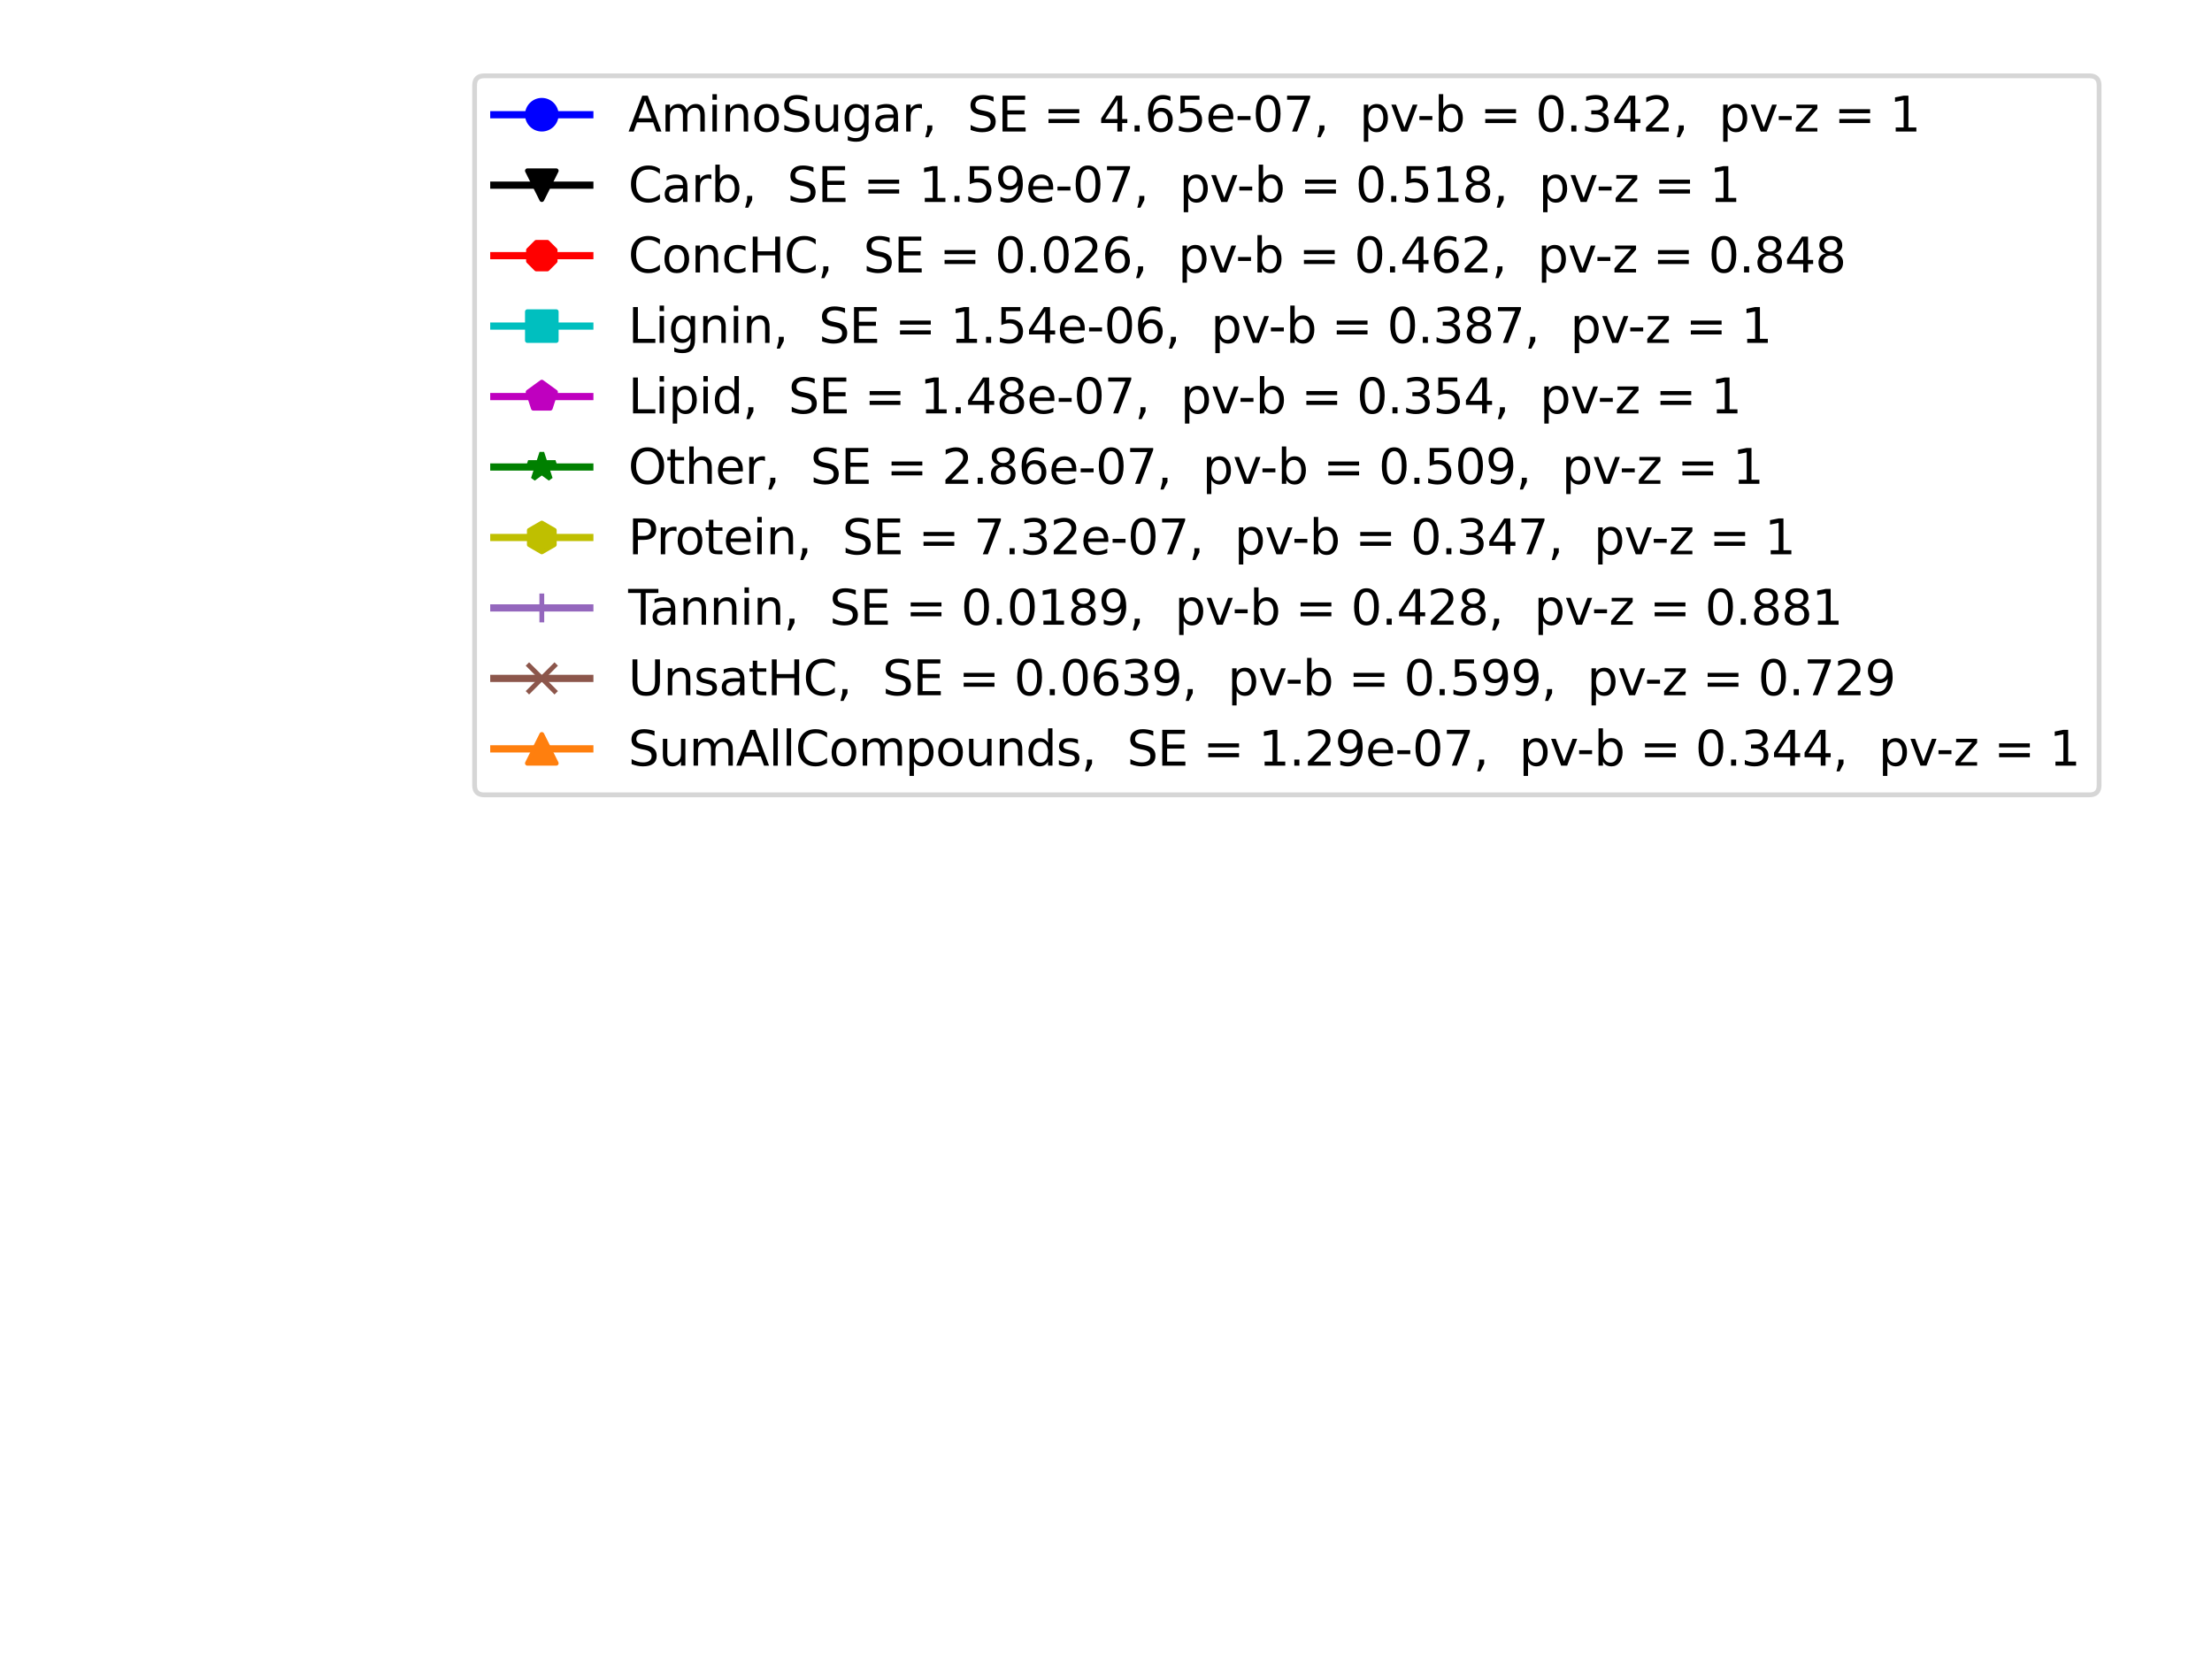 <?xml version="1.0" encoding="utf-8" standalone="no"?>
<!DOCTYPE svg PUBLIC "-//W3C//DTD SVG 1.1//EN"
  "http://www.w3.org/Graphics/SVG/1.1/DTD/svg11.dtd">
<svg xmlns:xlink="http://www.w3.org/1999/xlink" width="460.8pt" height="345.6pt" viewBox="0 0 460.8 345.6" xmlns="http://www.w3.org/2000/svg" version="1.1">
 <defs>
  <style type="text/css">*{stroke-linejoin: round; stroke-linecap: butt}</style>
 </defs>
 <g id="figure_1">
  <g id="patch_1">
   <path d="M 0 345.6 
L 460.8 345.6 
L 460.8 0 
L 0 0 
z
" style="fill: #ffffff"/>
  </g>
  <g id="axes_1">
   <g id="line2d_1"/>
   <g id="line2d_2"/>
   <g id="line2d_3"/>
   <g id="line2d_4"/>
   <g id="line2d_5"/>
   <g id="line2d_6"/>
   <g id="line2d_7"/>
   <g id="line2d_8"/>
   <g id="line2d_9"/>
   <g id="line2d_10"/>
   <g id="legend_1">
    <g id="patch_2">
     <path d="M 100.87 165.581 
L 435.278 165.581 
Q 437.278 165.581 437.278 163.581 
L 437.278 17.8 
Q 437.278 15.8 435.278 15.8 
L 100.87 15.8 
Q 98.87 15.8 98.87 17.8 
L 98.87 163.581 
Q 98.87 165.581 100.87 165.581 
z
" style="fill: #ffffff; opacity: 0.8; stroke: #cccccc; stroke-linejoin: miter"/>
    </g>
    <g id="line2d_11">
     <path d="M 102.87 23.898 
L 112.87 23.898 
L 122.87 23.898 
" style="fill: none; stroke: #0000ff; stroke-width: 1.5; stroke-linecap: square"/>
     <defs>
      <path id="mf0e73d6822" d="M 0 3 
C 0.796 3 1.559 2.684 2.121 2.121 
C 2.684 1.559 3 0.796 3 0 
C 3 -0.796 2.684 -1.559 2.121 -2.121 
C 1.559 -2.684 0.796 -3 0 -3 
C -0.796 -3 -1.559 -2.684 -2.121 -2.121 
C -2.684 -1.559 -3 -0.796 -3 0 
C -3 0.796 -2.684 1.559 -2.121 2.121 
C -1.559 2.684 -0.796 3 0 3 
z
" style="stroke: #0000ff"/>
     </defs>
     <g>
      <use xlink:href="#mf0e73d6822" x="112.87" y="23.898" style="fill: #0000ff; stroke: #0000ff"/>
     </g>
    </g>
    <g id="text_1">
     <!-- AminoSugar,  SE = 4.65e-07,  pv-b = 0.342,  pv-z = 1 -->
     <g transform="translate(130.87 27.398)scale(0.1 -0.1)">
      <defs>
       <path id="DejaVuSans-41" d="M 2188 4044 
L 1331 1722 
L 3047 1722 
L 2188 4044 
z
M 1831 4666 
L 2547 4666 
L 4325 0 
L 3669 0 
L 3244 1197 
L 1141 1197 
L 716 0 
L 50 0 
L 1831 4666 
z
" transform="scale(0.016)"/>
       <path id="DejaVuSans-6d" d="M 3328 2828 
Q 3544 3216 3844 3400 
Q 4144 3584 4550 3584 
Q 5097 3584 5394 3201 
Q 5691 2819 5691 2113 
L 5691 0 
L 5113 0 
L 5113 2094 
Q 5113 2597 4934 2840 
Q 4756 3084 4391 3084 
Q 3944 3084 3684 2787 
Q 3425 2491 3425 1978 
L 3425 0 
L 2847 0 
L 2847 2094 
Q 2847 2600 2669 2842 
Q 2491 3084 2119 3084 
Q 1678 3084 1418 2786 
Q 1159 2488 1159 1978 
L 1159 0 
L 581 0 
L 581 3500 
L 1159 3500 
L 1159 2956 
Q 1356 3278 1631 3431 
Q 1906 3584 2284 3584 
Q 2666 3584 2933 3390 
Q 3200 3197 3328 2828 
z
" transform="scale(0.016)"/>
       <path id="DejaVuSans-69" d="M 603 3500 
L 1178 3500 
L 1178 0 
L 603 0 
L 603 3500 
z
M 603 4863 
L 1178 4863 
L 1178 4134 
L 603 4134 
L 603 4863 
z
" transform="scale(0.016)"/>
       <path id="DejaVuSans-6e" d="M 3513 2113 
L 3513 0 
L 2938 0 
L 2938 2094 
Q 2938 2591 2744 2837 
Q 2550 3084 2163 3084 
Q 1697 3084 1428 2787 
Q 1159 2491 1159 1978 
L 1159 0 
L 581 0 
L 581 3500 
L 1159 3500 
L 1159 2956 
Q 1366 3272 1645 3428 
Q 1925 3584 2291 3584 
Q 2894 3584 3203 3211 
Q 3513 2838 3513 2113 
z
" transform="scale(0.016)"/>
       <path id="DejaVuSans-6f" d="M 1959 3097 
Q 1497 3097 1228 2736 
Q 959 2375 959 1747 
Q 959 1119 1226 758 
Q 1494 397 1959 397 
Q 2419 397 2687 759 
Q 2956 1122 2956 1747 
Q 2956 2369 2687 2733 
Q 2419 3097 1959 3097 
z
M 1959 3584 
Q 2709 3584 3137 3096 
Q 3566 2609 3566 1747 
Q 3566 888 3137 398 
Q 2709 -91 1959 -91 
Q 1206 -91 779 398 
Q 353 888 353 1747 
Q 353 2609 779 3096 
Q 1206 3584 1959 3584 
z
" transform="scale(0.016)"/>
       <path id="DejaVuSans-53" d="M 3425 4513 
L 3425 3897 
Q 3066 4069 2747 4153 
Q 2428 4238 2131 4238 
Q 1616 4238 1336 4038 
Q 1056 3838 1056 3469 
Q 1056 3159 1242 3001 
Q 1428 2844 1947 2747 
L 2328 2669 
Q 3034 2534 3370 2195 
Q 3706 1856 3706 1288 
Q 3706 609 3251 259 
Q 2797 -91 1919 -91 
Q 1588 -91 1214 -16 
Q 841 59 441 206 
L 441 856 
Q 825 641 1194 531 
Q 1563 422 1919 422 
Q 2459 422 2753 634 
Q 3047 847 3047 1241 
Q 3047 1584 2836 1778 
Q 2625 1972 2144 2069 
L 1759 2144 
Q 1053 2284 737 2584 
Q 422 2884 422 3419 
Q 422 4038 858 4394 
Q 1294 4750 2059 4750 
Q 2388 4750 2728 4690 
Q 3069 4631 3425 4513 
z
" transform="scale(0.016)"/>
       <path id="DejaVuSans-75" d="M 544 1381 
L 544 3500 
L 1119 3500 
L 1119 1403 
Q 1119 906 1312 657 
Q 1506 409 1894 409 
Q 2359 409 2629 706 
Q 2900 1003 2900 1516 
L 2900 3500 
L 3475 3500 
L 3475 0 
L 2900 0 
L 2900 538 
Q 2691 219 2414 64 
Q 2138 -91 1772 -91 
Q 1169 -91 856 284 
Q 544 659 544 1381 
z
M 1991 3584 
L 1991 3584 
z
" transform="scale(0.016)"/>
       <path id="DejaVuSans-67" d="M 2906 1791 
Q 2906 2416 2648 2759 
Q 2391 3103 1925 3103 
Q 1463 3103 1205 2759 
Q 947 2416 947 1791 
Q 947 1169 1205 825 
Q 1463 481 1925 481 
Q 2391 481 2648 825 
Q 2906 1169 2906 1791 
z
M 3481 434 
Q 3481 -459 3084 -895 
Q 2688 -1331 1869 -1331 
Q 1566 -1331 1297 -1286 
Q 1028 -1241 775 -1147 
L 775 -588 
Q 1028 -725 1275 -790 
Q 1522 -856 1778 -856 
Q 2344 -856 2625 -561 
Q 2906 -266 2906 331 
L 2906 616 
Q 2728 306 2450 153 
Q 2172 0 1784 0 
Q 1141 0 747 490 
Q 353 981 353 1791 
Q 353 2603 747 3093 
Q 1141 3584 1784 3584 
Q 2172 3584 2450 3431 
Q 2728 3278 2906 2969 
L 2906 3500 
L 3481 3500 
L 3481 434 
z
" transform="scale(0.016)"/>
       <path id="DejaVuSans-61" d="M 2194 1759 
Q 1497 1759 1228 1600 
Q 959 1441 959 1056 
Q 959 750 1161 570 
Q 1363 391 1709 391 
Q 2188 391 2477 730 
Q 2766 1069 2766 1631 
L 2766 1759 
L 2194 1759 
z
M 3341 1997 
L 3341 0 
L 2766 0 
L 2766 531 
Q 2569 213 2275 61 
Q 1981 -91 1556 -91 
Q 1019 -91 701 211 
Q 384 513 384 1019 
Q 384 1609 779 1909 
Q 1175 2209 1959 2209 
L 2766 2209 
L 2766 2266 
Q 2766 2663 2505 2880 
Q 2244 3097 1772 3097 
Q 1472 3097 1187 3025 
Q 903 2953 641 2809 
L 641 3341 
Q 956 3463 1253 3523 
Q 1550 3584 1831 3584 
Q 2591 3584 2966 3190 
Q 3341 2797 3341 1997 
z
" transform="scale(0.016)"/>
       <path id="DejaVuSans-72" d="M 2631 2963 
Q 2534 3019 2420 3045 
Q 2306 3072 2169 3072 
Q 1681 3072 1420 2755 
Q 1159 2438 1159 1844 
L 1159 0 
L 581 0 
L 581 3500 
L 1159 3500 
L 1159 2956 
Q 1341 3275 1631 3429 
Q 1922 3584 2338 3584 
Q 2397 3584 2469 3576 
Q 2541 3569 2628 3553 
L 2631 2963 
z
" transform="scale(0.016)"/>
       <path id="DejaVuSans-2c" d="M 750 794 
L 1409 794 
L 1409 256 
L 897 -744 
L 494 -744 
L 750 256 
L 750 794 
z
" transform="scale(0.016)"/>
       <path id="DejaVuSans-20" transform="scale(0.016)"/>
       <path id="DejaVuSans-45" d="M 628 4666 
L 3578 4666 
L 3578 4134 
L 1259 4134 
L 1259 2753 
L 3481 2753 
L 3481 2222 
L 1259 2222 
L 1259 531 
L 3634 531 
L 3634 0 
L 628 0 
L 628 4666 
z
" transform="scale(0.016)"/>
       <path id="DejaVuSans-3d" d="M 678 2906 
L 4684 2906 
L 4684 2381 
L 678 2381 
L 678 2906 
z
M 678 1631 
L 4684 1631 
L 4684 1100 
L 678 1100 
L 678 1631 
z
" transform="scale(0.016)"/>
       <path id="DejaVuSans-34" d="M 2419 4116 
L 825 1625 
L 2419 1625 
L 2419 4116 
z
M 2253 4666 
L 3047 4666 
L 3047 1625 
L 3713 1625 
L 3713 1100 
L 3047 1100 
L 3047 0 
L 2419 0 
L 2419 1100 
L 313 1100 
L 313 1709 
L 2253 4666 
z
" transform="scale(0.016)"/>
       <path id="DejaVuSans-2e" d="M 684 794 
L 1344 794 
L 1344 0 
L 684 0 
L 684 794 
z
" transform="scale(0.016)"/>
       <path id="DejaVuSans-36" d="M 2113 2584 
Q 1688 2584 1439 2293 
Q 1191 2003 1191 1497 
Q 1191 994 1439 701 
Q 1688 409 2113 409 
Q 2538 409 2786 701 
Q 3034 994 3034 1497 
Q 3034 2003 2786 2293 
Q 2538 2584 2113 2584 
z
M 3366 4563 
L 3366 3988 
Q 3128 4100 2886 4159 
Q 2644 4219 2406 4219 
Q 1781 4219 1451 3797 
Q 1122 3375 1075 2522 
Q 1259 2794 1537 2939 
Q 1816 3084 2150 3084 
Q 2853 3084 3261 2657 
Q 3669 2231 3669 1497 
Q 3669 778 3244 343 
Q 2819 -91 2113 -91 
Q 1303 -91 875 529 
Q 447 1150 447 2328 
Q 447 3434 972 4092 
Q 1497 4750 2381 4750 
Q 2619 4750 2861 4703 
Q 3103 4656 3366 4563 
z
" transform="scale(0.016)"/>
       <path id="DejaVuSans-35" d="M 691 4666 
L 3169 4666 
L 3169 4134 
L 1269 4134 
L 1269 2991 
Q 1406 3038 1543 3061 
Q 1681 3084 1819 3084 
Q 2600 3084 3056 2656 
Q 3513 2228 3513 1497 
Q 3513 744 3044 326 
Q 2575 -91 1722 -91 
Q 1428 -91 1123 -41 
Q 819 9 494 109 
L 494 744 
Q 775 591 1075 516 
Q 1375 441 1709 441 
Q 2250 441 2565 725 
Q 2881 1009 2881 1497 
Q 2881 1984 2565 2268 
Q 2250 2553 1709 2553 
Q 1456 2553 1204 2497 
Q 953 2441 691 2322 
L 691 4666 
z
" transform="scale(0.016)"/>
       <path id="DejaVuSans-65" d="M 3597 1894 
L 3597 1613 
L 953 1613 
Q 991 1019 1311 708 
Q 1631 397 2203 397 
Q 2534 397 2845 478 
Q 3156 559 3463 722 
L 3463 178 
Q 3153 47 2828 -22 
Q 2503 -91 2169 -91 
Q 1331 -91 842 396 
Q 353 884 353 1716 
Q 353 2575 817 3079 
Q 1281 3584 2069 3584 
Q 2775 3584 3186 3129 
Q 3597 2675 3597 1894 
z
M 3022 2063 
Q 3016 2534 2758 2815 
Q 2500 3097 2075 3097 
Q 1594 3097 1305 2825 
Q 1016 2553 972 2059 
L 3022 2063 
z
" transform="scale(0.016)"/>
       <path id="DejaVuSans-2d" d="M 313 2009 
L 1997 2009 
L 1997 1497 
L 313 1497 
L 313 2009 
z
" transform="scale(0.016)"/>
       <path id="DejaVuSans-30" d="M 2034 4250 
Q 1547 4250 1301 3770 
Q 1056 3291 1056 2328 
Q 1056 1369 1301 889 
Q 1547 409 2034 409 
Q 2525 409 2770 889 
Q 3016 1369 3016 2328 
Q 3016 3291 2770 3770 
Q 2525 4250 2034 4250 
z
M 2034 4750 
Q 2819 4750 3233 4129 
Q 3647 3509 3647 2328 
Q 3647 1150 3233 529 
Q 2819 -91 2034 -91 
Q 1250 -91 836 529 
Q 422 1150 422 2328 
Q 422 3509 836 4129 
Q 1250 4750 2034 4750 
z
" transform="scale(0.016)"/>
       <path id="DejaVuSans-37" d="M 525 4666 
L 3525 4666 
L 3525 4397 
L 1831 0 
L 1172 0 
L 2766 4134 
L 525 4134 
L 525 4666 
z
" transform="scale(0.016)"/>
       <path id="DejaVuSans-70" d="M 1159 525 
L 1159 -1331 
L 581 -1331 
L 581 3500 
L 1159 3500 
L 1159 2969 
Q 1341 3281 1617 3432 
Q 1894 3584 2278 3584 
Q 2916 3584 3314 3078 
Q 3713 2572 3713 1747 
Q 3713 922 3314 415 
Q 2916 -91 2278 -91 
Q 1894 -91 1617 61 
Q 1341 213 1159 525 
z
M 3116 1747 
Q 3116 2381 2855 2742 
Q 2594 3103 2138 3103 
Q 1681 3103 1420 2742 
Q 1159 2381 1159 1747 
Q 1159 1113 1420 752 
Q 1681 391 2138 391 
Q 2594 391 2855 752 
Q 3116 1113 3116 1747 
z
" transform="scale(0.016)"/>
       <path id="DejaVuSans-76" d="M 191 3500 
L 800 3500 
L 1894 563 
L 2988 3500 
L 3597 3500 
L 2284 0 
L 1503 0 
L 191 3500 
z
" transform="scale(0.016)"/>
       <path id="DejaVuSans-62" d="M 3116 1747 
Q 3116 2381 2855 2742 
Q 2594 3103 2138 3103 
Q 1681 3103 1420 2742 
Q 1159 2381 1159 1747 
Q 1159 1113 1420 752 
Q 1681 391 2138 391 
Q 2594 391 2855 752 
Q 3116 1113 3116 1747 
z
M 1159 2969 
Q 1341 3281 1617 3432 
Q 1894 3584 2278 3584 
Q 2916 3584 3314 3078 
Q 3713 2572 3713 1747 
Q 3713 922 3314 415 
Q 2916 -91 2278 -91 
Q 1894 -91 1617 61 
Q 1341 213 1159 525 
L 1159 0 
L 581 0 
L 581 4863 
L 1159 4863 
L 1159 2969 
z
" transform="scale(0.016)"/>
       <path id="DejaVuSans-33" d="M 2597 2516 
Q 3050 2419 3304 2112 
Q 3559 1806 3559 1356 
Q 3559 666 3084 287 
Q 2609 -91 1734 -91 
Q 1441 -91 1130 -33 
Q 819 25 488 141 
L 488 750 
Q 750 597 1062 519 
Q 1375 441 1716 441 
Q 2309 441 2620 675 
Q 2931 909 2931 1356 
Q 2931 1769 2642 2001 
Q 2353 2234 1838 2234 
L 1294 2234 
L 1294 2753 
L 1863 2753 
Q 2328 2753 2575 2939 
Q 2822 3125 2822 3475 
Q 2822 3834 2567 4026 
Q 2313 4219 1838 4219 
Q 1578 4219 1281 4162 
Q 984 4106 628 3988 
L 628 4550 
Q 988 4650 1302 4700 
Q 1616 4750 1894 4750 
Q 2613 4750 3031 4423 
Q 3450 4097 3450 3541 
Q 3450 3153 3228 2886 
Q 3006 2619 2597 2516 
z
" transform="scale(0.016)"/>
       <path id="DejaVuSans-32" d="M 1228 531 
L 3431 531 
L 3431 0 
L 469 0 
L 469 531 
Q 828 903 1448 1529 
Q 2069 2156 2228 2338 
Q 2531 2678 2651 2914 
Q 2772 3150 2772 3378 
Q 2772 3750 2511 3984 
Q 2250 4219 1831 4219 
Q 1534 4219 1204 4116 
Q 875 4013 500 3803 
L 500 4441 
Q 881 4594 1212 4672 
Q 1544 4750 1819 4750 
Q 2544 4750 2975 4387 
Q 3406 4025 3406 3419 
Q 3406 3131 3298 2873 
Q 3191 2616 2906 2266 
Q 2828 2175 2409 1742 
Q 1991 1309 1228 531 
z
" transform="scale(0.016)"/>
       <path id="DejaVuSans-7a" d="M 353 3500 
L 3084 3500 
L 3084 2975 
L 922 459 
L 3084 459 
L 3084 0 
L 275 0 
L 275 525 
L 2438 3041 
L 353 3041 
L 353 3500 
z
" transform="scale(0.016)"/>
       <path id="DejaVuSans-31" d="M 794 531 
L 1825 531 
L 1825 4091 
L 703 3866 
L 703 4441 
L 1819 4666 
L 2450 4666 
L 2450 531 
L 3481 531 
L 3481 0 
L 794 0 
L 794 531 
z
" transform="scale(0.016)"/>
      </defs>
      <use xlink:href="#DejaVuSans-41"/>
      <use xlink:href="#DejaVuSans-6d" x="68.408"/>
      <use xlink:href="#DejaVuSans-69" x="165.82"/>
      <use xlink:href="#DejaVuSans-6e" x="193.604"/>
      <use xlink:href="#DejaVuSans-6f" x="256.982"/>
      <use xlink:href="#DejaVuSans-53" x="318.164"/>
      <use xlink:href="#DejaVuSans-75" x="381.641"/>
      <use xlink:href="#DejaVuSans-67" x="445.02"/>
      <use xlink:href="#DejaVuSans-61" x="508.496"/>
      <use xlink:href="#DejaVuSans-72" x="569.775"/>
      <use xlink:href="#DejaVuSans-2c" x="610.889"/>
      <use xlink:href="#DejaVuSans-20" x="642.676"/>
      <use xlink:href="#DejaVuSans-20" x="674.463"/>
      <use xlink:href="#DejaVuSans-53" x="706.25"/>
      <use xlink:href="#DejaVuSans-45" x="769.727"/>
      <use xlink:href="#DejaVuSans-20" x="832.91"/>
      <use xlink:href="#DejaVuSans-3d" x="864.697"/>
      <use xlink:href="#DejaVuSans-20" x="948.486"/>
      <use xlink:href="#DejaVuSans-34" x="980.273"/>
      <use xlink:href="#DejaVuSans-2e" x="1043.896"/>
      <use xlink:href="#DejaVuSans-36" x="1075.684"/>
      <use xlink:href="#DejaVuSans-35" x="1139.307"/>
      <use xlink:href="#DejaVuSans-65" x="1202.93"/>
      <use xlink:href="#DejaVuSans-2d" x="1264.453"/>
      <use xlink:href="#DejaVuSans-30" x="1300.537"/>
      <use xlink:href="#DejaVuSans-37" x="1364.16"/>
      <use xlink:href="#DejaVuSans-2c" x="1427.783"/>
      <use xlink:href="#DejaVuSans-20" x="1459.57"/>
      <use xlink:href="#DejaVuSans-20" x="1491.357"/>
      <use xlink:href="#DejaVuSans-70" x="1523.145"/>
      <use xlink:href="#DejaVuSans-76" x="1586.621"/>
      <use xlink:href="#DejaVuSans-2d" x="1643.176"/>
      <use xlink:href="#DejaVuSans-62" x="1679.26"/>
      <use xlink:href="#DejaVuSans-20" x="1742.736"/>
      <use xlink:href="#DejaVuSans-3d" x="1774.523"/>
      <use xlink:href="#DejaVuSans-20" x="1858.312"/>
      <use xlink:href="#DejaVuSans-30" x="1890.1"/>
      <use xlink:href="#DejaVuSans-2e" x="1953.723"/>
      <use xlink:href="#DejaVuSans-33" x="1985.51"/>
      <use xlink:href="#DejaVuSans-34" x="2049.133"/>
      <use xlink:href="#DejaVuSans-32" x="2112.756"/>
      <use xlink:href="#DejaVuSans-2c" x="2176.379"/>
      <use xlink:href="#DejaVuSans-20" x="2208.166"/>
      <use xlink:href="#DejaVuSans-20" x="2239.953"/>
      <use xlink:href="#DejaVuSans-70" x="2271.74"/>
      <use xlink:href="#DejaVuSans-76" x="2335.217"/>
      <use xlink:href="#DejaVuSans-2d" x="2391.771"/>
      <use xlink:href="#DejaVuSans-7a" x="2427.855"/>
      <use xlink:href="#DejaVuSans-20" x="2480.346"/>
      <use xlink:href="#DejaVuSans-3d" x="2512.133"/>
      <use xlink:href="#DejaVuSans-20" x="2595.922"/>
      <use xlink:href="#DejaVuSans-31" x="2627.709"/>
     </g>
    </g>
    <g id="line2d_12">
     <path d="M 102.87 38.577 
L 112.87 38.577 
L 122.87 38.577 
" style="fill: none; stroke: #000000; stroke-width: 1.5; stroke-linecap: square"/>
     <defs>
      <path id="m01e131d32b" d="M -0 3 
L 3 -3 
L -3 -3 
z
" style="stroke: #000000; stroke-linejoin: miter"/>
     </defs>
     <g>
      <use xlink:href="#m01e131d32b" x="112.87" y="38.577" style="stroke: #000000; stroke-linejoin: miter"/>
     </g>
    </g>
    <g id="text_2">
     <!-- Carb,  SE = 1.59e-07,  pv-b = 0.518,  pv-z = 1 -->
     <g transform="translate(130.87 42.077)scale(0.1 -0.1)">
      <defs>
       <path id="DejaVuSans-43" d="M 4122 4306 
L 4122 3641 
Q 3803 3938 3442 4084 
Q 3081 4231 2675 4231 
Q 1875 4231 1450 3742 
Q 1025 3253 1025 2328 
Q 1025 1406 1450 917 
Q 1875 428 2675 428 
Q 3081 428 3442 575 
Q 3803 722 4122 1019 
L 4122 359 
Q 3791 134 3420 21 
Q 3050 -91 2638 -91 
Q 1578 -91 968 557 
Q 359 1206 359 2328 
Q 359 3453 968 4101 
Q 1578 4750 2638 4750 
Q 3056 4750 3426 4639 
Q 3797 4528 4122 4306 
z
" transform="scale(0.016)"/>
       <path id="DejaVuSans-39" d="M 703 97 
L 703 672 
Q 941 559 1184 500 
Q 1428 441 1663 441 
Q 2288 441 2617 861 
Q 2947 1281 2994 2138 
Q 2813 1869 2534 1725 
Q 2256 1581 1919 1581 
Q 1219 1581 811 2004 
Q 403 2428 403 3163 
Q 403 3881 828 4315 
Q 1253 4750 1959 4750 
Q 2769 4750 3195 4129 
Q 3622 3509 3622 2328 
Q 3622 1225 3098 567 
Q 2575 -91 1691 -91 
Q 1453 -91 1209 -44 
Q 966 3 703 97 
z
M 1959 2075 
Q 2384 2075 2632 2365 
Q 2881 2656 2881 3163 
Q 2881 3666 2632 3958 
Q 2384 4250 1959 4250 
Q 1534 4250 1286 3958 
Q 1038 3666 1038 3163 
Q 1038 2656 1286 2365 
Q 1534 2075 1959 2075 
z
" transform="scale(0.016)"/>
       <path id="DejaVuSans-38" d="M 2034 2216 
Q 1584 2216 1326 1975 
Q 1069 1734 1069 1313 
Q 1069 891 1326 650 
Q 1584 409 2034 409 
Q 2484 409 2743 651 
Q 3003 894 3003 1313 
Q 3003 1734 2745 1975 
Q 2488 2216 2034 2216 
z
M 1403 2484 
Q 997 2584 770 2862 
Q 544 3141 544 3541 
Q 544 4100 942 4425 
Q 1341 4750 2034 4750 
Q 2731 4750 3128 4425 
Q 3525 4100 3525 3541 
Q 3525 3141 3298 2862 
Q 3072 2584 2669 2484 
Q 3125 2378 3379 2068 
Q 3634 1759 3634 1313 
Q 3634 634 3220 271 
Q 2806 -91 2034 -91 
Q 1263 -91 848 271 
Q 434 634 434 1313 
Q 434 1759 690 2068 
Q 947 2378 1403 2484 
z
M 1172 3481 
Q 1172 3119 1398 2916 
Q 1625 2713 2034 2713 
Q 2441 2713 2670 2916 
Q 2900 3119 2900 3481 
Q 2900 3844 2670 4047 
Q 2441 4250 2034 4250 
Q 1625 4250 1398 4047 
Q 1172 3844 1172 3481 
z
" transform="scale(0.016)"/>
      </defs>
      <use xlink:href="#DejaVuSans-43"/>
      <use xlink:href="#DejaVuSans-61" x="69.824"/>
      <use xlink:href="#DejaVuSans-72" x="131.104"/>
      <use xlink:href="#DejaVuSans-62" x="172.217"/>
      <use xlink:href="#DejaVuSans-2c" x="235.693"/>
      <use xlink:href="#DejaVuSans-20" x="267.48"/>
      <use xlink:href="#DejaVuSans-20" x="299.268"/>
      <use xlink:href="#DejaVuSans-53" x="331.055"/>
      <use xlink:href="#DejaVuSans-45" x="394.531"/>
      <use xlink:href="#DejaVuSans-20" x="457.715"/>
      <use xlink:href="#DejaVuSans-3d" x="489.502"/>
      <use xlink:href="#DejaVuSans-20" x="573.291"/>
      <use xlink:href="#DejaVuSans-31" x="605.078"/>
      <use xlink:href="#DejaVuSans-2e" x="668.701"/>
      <use xlink:href="#DejaVuSans-35" x="700.488"/>
      <use xlink:href="#DejaVuSans-39" x="764.111"/>
      <use xlink:href="#DejaVuSans-65" x="827.734"/>
      <use xlink:href="#DejaVuSans-2d" x="889.258"/>
      <use xlink:href="#DejaVuSans-30" x="925.342"/>
      <use xlink:href="#DejaVuSans-37" x="988.965"/>
      <use xlink:href="#DejaVuSans-2c" x="1052.588"/>
      <use xlink:href="#DejaVuSans-20" x="1084.375"/>
      <use xlink:href="#DejaVuSans-20" x="1116.162"/>
      <use xlink:href="#DejaVuSans-70" x="1147.949"/>
      <use xlink:href="#DejaVuSans-76" x="1211.426"/>
      <use xlink:href="#DejaVuSans-2d" x="1267.98"/>
      <use xlink:href="#DejaVuSans-62" x="1304.064"/>
      <use xlink:href="#DejaVuSans-20" x="1367.541"/>
      <use xlink:href="#DejaVuSans-3d" x="1399.328"/>
      <use xlink:href="#DejaVuSans-20" x="1483.117"/>
      <use xlink:href="#DejaVuSans-30" x="1514.904"/>
      <use xlink:href="#DejaVuSans-2e" x="1578.527"/>
      <use xlink:href="#DejaVuSans-35" x="1610.314"/>
      <use xlink:href="#DejaVuSans-31" x="1673.938"/>
      <use xlink:href="#DejaVuSans-38" x="1737.561"/>
      <use xlink:href="#DejaVuSans-2c" x="1801.184"/>
      <use xlink:href="#DejaVuSans-20" x="1832.971"/>
      <use xlink:href="#DejaVuSans-20" x="1864.758"/>
      <use xlink:href="#DejaVuSans-70" x="1896.545"/>
      <use xlink:href="#DejaVuSans-76" x="1960.021"/>
      <use xlink:href="#DejaVuSans-2d" x="2016.576"/>
      <use xlink:href="#DejaVuSans-7a" x="2052.66"/>
      <use xlink:href="#DejaVuSans-20" x="2105.15"/>
      <use xlink:href="#DejaVuSans-3d" x="2136.938"/>
      <use xlink:href="#DejaVuSans-20" x="2220.727"/>
      <use xlink:href="#DejaVuSans-31" x="2252.514"/>
     </g>
    </g>
    <g id="line2d_13">
     <path d="M 102.87 53.255 
L 112.87 53.255 
L 122.87 53.255 
" style="fill: none; stroke: #ff0000; stroke-width: 1.5; stroke-linecap: square"/>
     <defs>
      <path id="m43e3371bdf" d="M -1.148 -2.772 
L -2.772 -1.148 
L -2.772 1.148 
L -1.148 2.772 
L 1.148 2.772 
L 2.772 1.148 
L 2.772 -1.148 
L 1.148 -2.772 
z
" style="stroke: #ff0000; stroke-linejoin: miter"/>
     </defs>
     <g>
      <use xlink:href="#m43e3371bdf" x="112.87" y="53.255" style="fill: #ff0000; stroke: #ff0000; stroke-linejoin: miter"/>
     </g>
    </g>
    <g id="text_3">
     <!-- ConcHC,  SE = 0.026,  pv-b = 0.462,  pv-z = 0.848 -->
     <g transform="translate(130.87 56.755)scale(0.1 -0.1)">
      <defs>
       <path id="DejaVuSans-63" d="M 3122 3366 
L 3122 2828 
Q 2878 2963 2633 3030 
Q 2388 3097 2138 3097 
Q 1578 3097 1268 2742 
Q 959 2388 959 1747 
Q 959 1106 1268 751 
Q 1578 397 2138 397 
Q 2388 397 2633 464 
Q 2878 531 3122 666 
L 3122 134 
Q 2881 22 2623 -34 
Q 2366 -91 2075 -91 
Q 1284 -91 818 406 
Q 353 903 353 1747 
Q 353 2603 823 3093 
Q 1294 3584 2113 3584 
Q 2378 3584 2631 3529 
Q 2884 3475 3122 3366 
z
" transform="scale(0.016)"/>
       <path id="DejaVuSans-48" d="M 628 4666 
L 1259 4666 
L 1259 2753 
L 3553 2753 
L 3553 4666 
L 4184 4666 
L 4184 0 
L 3553 0 
L 3553 2222 
L 1259 2222 
L 1259 0 
L 628 0 
L 628 4666 
z
" transform="scale(0.016)"/>
      </defs>
      <use xlink:href="#DejaVuSans-43"/>
      <use xlink:href="#DejaVuSans-6f" x="69.824"/>
      <use xlink:href="#DejaVuSans-6e" x="131.006"/>
      <use xlink:href="#DejaVuSans-63" x="194.385"/>
      <use xlink:href="#DejaVuSans-48" x="249.365"/>
      <use xlink:href="#DejaVuSans-43" x="324.561"/>
      <use xlink:href="#DejaVuSans-2c" x="394.385"/>
      <use xlink:href="#DejaVuSans-20" x="426.172"/>
      <use xlink:href="#DejaVuSans-20" x="457.959"/>
      <use xlink:href="#DejaVuSans-53" x="489.746"/>
      <use xlink:href="#DejaVuSans-45" x="553.223"/>
      <use xlink:href="#DejaVuSans-20" x="616.406"/>
      <use xlink:href="#DejaVuSans-3d" x="648.193"/>
      <use xlink:href="#DejaVuSans-20" x="731.982"/>
      <use xlink:href="#DejaVuSans-30" x="763.77"/>
      <use xlink:href="#DejaVuSans-2e" x="827.393"/>
      <use xlink:href="#DejaVuSans-30" x="859.18"/>
      <use xlink:href="#DejaVuSans-32" x="922.803"/>
      <use xlink:href="#DejaVuSans-36" x="986.426"/>
      <use xlink:href="#DejaVuSans-2c" x="1050.049"/>
      <use xlink:href="#DejaVuSans-20" x="1081.836"/>
      <use xlink:href="#DejaVuSans-20" x="1113.623"/>
      <use xlink:href="#DejaVuSans-70" x="1145.41"/>
      <use xlink:href="#DejaVuSans-76" x="1208.887"/>
      <use xlink:href="#DejaVuSans-2d" x="1265.441"/>
      <use xlink:href="#DejaVuSans-62" x="1301.525"/>
      <use xlink:href="#DejaVuSans-20" x="1365.002"/>
      <use xlink:href="#DejaVuSans-3d" x="1396.789"/>
      <use xlink:href="#DejaVuSans-20" x="1480.578"/>
      <use xlink:href="#DejaVuSans-30" x="1512.365"/>
      <use xlink:href="#DejaVuSans-2e" x="1575.988"/>
      <use xlink:href="#DejaVuSans-34" x="1607.775"/>
      <use xlink:href="#DejaVuSans-36" x="1671.398"/>
      <use xlink:href="#DejaVuSans-32" x="1735.021"/>
      <use xlink:href="#DejaVuSans-2c" x="1798.645"/>
      <use xlink:href="#DejaVuSans-20" x="1830.432"/>
      <use xlink:href="#DejaVuSans-20" x="1862.219"/>
      <use xlink:href="#DejaVuSans-70" x="1894.006"/>
      <use xlink:href="#DejaVuSans-76" x="1957.482"/>
      <use xlink:href="#DejaVuSans-2d" x="2014.037"/>
      <use xlink:href="#DejaVuSans-7a" x="2050.121"/>
      <use xlink:href="#DejaVuSans-20" x="2102.611"/>
      <use xlink:href="#DejaVuSans-3d" x="2134.398"/>
      <use xlink:href="#DejaVuSans-20" x="2218.188"/>
      <use xlink:href="#DejaVuSans-30" x="2249.975"/>
      <use xlink:href="#DejaVuSans-2e" x="2313.598"/>
      <use xlink:href="#DejaVuSans-38" x="2345.385"/>
      <use xlink:href="#DejaVuSans-34" x="2409.008"/>
      <use xlink:href="#DejaVuSans-38" x="2472.631"/>
     </g>
    </g>
    <g id="line2d_14">
     <path d="M 102.87 67.933 
L 112.87 67.933 
L 122.87 67.933 
" style="fill: none; stroke: #00bfbf; stroke-width: 1.5; stroke-linecap: square"/>
     <defs>
      <path id="m93c530d447" d="M -3 3 
L 3 3 
L 3 -3 
L -3 -3 
z
" style="stroke: #00bfbf; stroke-linejoin: miter"/>
     </defs>
     <g>
      <use xlink:href="#m93c530d447" x="112.87" y="67.933" style="fill: #00bfbf; stroke: #00bfbf; stroke-linejoin: miter"/>
     </g>
    </g>
    <g id="text_4">
     <!-- Lignin,  SE = 1.54e-06,  pv-b = 0.387,  pv-z = 1 -->
     <g transform="translate(130.87 71.433)scale(0.1 -0.1)">
      <defs>
       <path id="DejaVuSans-4c" d="M 628 4666 
L 1259 4666 
L 1259 531 
L 3531 531 
L 3531 0 
L 628 0 
L 628 4666 
z
" transform="scale(0.016)"/>
      </defs>
      <use xlink:href="#DejaVuSans-4c"/>
      <use xlink:href="#DejaVuSans-69" x="55.713"/>
      <use xlink:href="#DejaVuSans-67" x="83.496"/>
      <use xlink:href="#DejaVuSans-6e" x="146.973"/>
      <use xlink:href="#DejaVuSans-69" x="210.352"/>
      <use xlink:href="#DejaVuSans-6e" x="238.135"/>
      <use xlink:href="#DejaVuSans-2c" x="301.514"/>
      <use xlink:href="#DejaVuSans-20" x="333.301"/>
      <use xlink:href="#DejaVuSans-20" x="365.088"/>
      <use xlink:href="#DejaVuSans-53" x="396.875"/>
      <use xlink:href="#DejaVuSans-45" x="460.352"/>
      <use xlink:href="#DejaVuSans-20" x="523.535"/>
      <use xlink:href="#DejaVuSans-3d" x="555.322"/>
      <use xlink:href="#DejaVuSans-20" x="639.111"/>
      <use xlink:href="#DejaVuSans-31" x="670.898"/>
      <use xlink:href="#DejaVuSans-2e" x="734.521"/>
      <use xlink:href="#DejaVuSans-35" x="766.309"/>
      <use xlink:href="#DejaVuSans-34" x="829.932"/>
      <use xlink:href="#DejaVuSans-65" x="893.555"/>
      <use xlink:href="#DejaVuSans-2d" x="955.078"/>
      <use xlink:href="#DejaVuSans-30" x="991.162"/>
      <use xlink:href="#DejaVuSans-36" x="1054.785"/>
      <use xlink:href="#DejaVuSans-2c" x="1118.408"/>
      <use xlink:href="#DejaVuSans-20" x="1150.195"/>
      <use xlink:href="#DejaVuSans-20" x="1181.982"/>
      <use xlink:href="#DejaVuSans-70" x="1213.77"/>
      <use xlink:href="#DejaVuSans-76" x="1277.246"/>
      <use xlink:href="#DejaVuSans-2d" x="1333.801"/>
      <use xlink:href="#DejaVuSans-62" x="1369.885"/>
      <use xlink:href="#DejaVuSans-20" x="1433.361"/>
      <use xlink:href="#DejaVuSans-3d" x="1465.148"/>
      <use xlink:href="#DejaVuSans-20" x="1548.938"/>
      <use xlink:href="#DejaVuSans-30" x="1580.725"/>
      <use xlink:href="#DejaVuSans-2e" x="1644.348"/>
      <use xlink:href="#DejaVuSans-33" x="1676.135"/>
      <use xlink:href="#DejaVuSans-38" x="1739.758"/>
      <use xlink:href="#DejaVuSans-37" x="1803.381"/>
      <use xlink:href="#DejaVuSans-2c" x="1867.004"/>
      <use xlink:href="#DejaVuSans-20" x="1898.791"/>
      <use xlink:href="#DejaVuSans-20" x="1930.578"/>
      <use xlink:href="#DejaVuSans-70" x="1962.365"/>
      <use xlink:href="#DejaVuSans-76" x="2025.842"/>
      <use xlink:href="#DejaVuSans-2d" x="2082.396"/>
      <use xlink:href="#DejaVuSans-7a" x="2118.48"/>
      <use xlink:href="#DejaVuSans-20" x="2170.971"/>
      <use xlink:href="#DejaVuSans-3d" x="2202.758"/>
      <use xlink:href="#DejaVuSans-20" x="2286.547"/>
      <use xlink:href="#DejaVuSans-31" x="2318.334"/>
     </g>
    </g>
    <g id="line2d_15">
     <path d="M 102.87 82.611 
L 112.87 82.611 
L 122.87 82.611 
" style="fill: none; stroke: #bf00bf; stroke-width: 1.5; stroke-linecap: square"/>
     <defs>
      <path id="m5f5bc18786" d="M 0 -3 
L -2.853 -0.927 
L -1.763 2.427 
L 1.763 2.427 
L 2.853 -0.927 
z
" style="stroke: #bf00bf; stroke-linejoin: miter"/>
     </defs>
     <g>
      <use xlink:href="#m5f5bc18786" x="112.87" y="82.611" style="fill: #bf00bf; stroke: #bf00bf; stroke-linejoin: miter"/>
     </g>
    </g>
    <g id="text_5">
     <!-- Lipid,  SE = 1.48e-07,  pv-b = 0.354,  pv-z = 1 -->
     <g transform="translate(130.87 86.111)scale(0.1 -0.1)">
      <defs>
       <path id="DejaVuSans-64" d="M 2906 2969 
L 2906 4863 
L 3481 4863 
L 3481 0 
L 2906 0 
L 2906 525 
Q 2725 213 2448 61 
Q 2172 -91 1784 -91 
Q 1150 -91 751 415 
Q 353 922 353 1747 
Q 353 2572 751 3078 
Q 1150 3584 1784 3584 
Q 2172 3584 2448 3432 
Q 2725 3281 2906 2969 
z
M 947 1747 
Q 947 1113 1208 752 
Q 1469 391 1925 391 
Q 2381 391 2643 752 
Q 2906 1113 2906 1747 
Q 2906 2381 2643 2742 
Q 2381 3103 1925 3103 
Q 1469 3103 1208 2742 
Q 947 2381 947 1747 
z
" transform="scale(0.016)"/>
      </defs>
      <use xlink:href="#DejaVuSans-4c"/>
      <use xlink:href="#DejaVuSans-69" x="55.713"/>
      <use xlink:href="#DejaVuSans-70" x="83.496"/>
      <use xlink:href="#DejaVuSans-69" x="146.973"/>
      <use xlink:href="#DejaVuSans-64" x="174.756"/>
      <use xlink:href="#DejaVuSans-2c" x="238.232"/>
      <use xlink:href="#DejaVuSans-20" x="270.02"/>
      <use xlink:href="#DejaVuSans-20" x="301.807"/>
      <use xlink:href="#DejaVuSans-53" x="333.594"/>
      <use xlink:href="#DejaVuSans-45" x="397.07"/>
      <use xlink:href="#DejaVuSans-20" x="460.254"/>
      <use xlink:href="#DejaVuSans-3d" x="492.041"/>
      <use xlink:href="#DejaVuSans-20" x="575.83"/>
      <use xlink:href="#DejaVuSans-31" x="607.617"/>
      <use xlink:href="#DejaVuSans-2e" x="671.24"/>
      <use xlink:href="#DejaVuSans-34" x="703.027"/>
      <use xlink:href="#DejaVuSans-38" x="766.65"/>
      <use xlink:href="#DejaVuSans-65" x="830.273"/>
      <use xlink:href="#DejaVuSans-2d" x="891.797"/>
      <use xlink:href="#DejaVuSans-30" x="927.881"/>
      <use xlink:href="#DejaVuSans-37" x="991.504"/>
      <use xlink:href="#DejaVuSans-2c" x="1055.127"/>
      <use xlink:href="#DejaVuSans-20" x="1086.914"/>
      <use xlink:href="#DejaVuSans-20" x="1118.701"/>
      <use xlink:href="#DejaVuSans-70" x="1150.488"/>
      <use xlink:href="#DejaVuSans-76" x="1213.965"/>
      <use xlink:href="#DejaVuSans-2d" x="1270.52"/>
      <use xlink:href="#DejaVuSans-62" x="1306.604"/>
      <use xlink:href="#DejaVuSans-20" x="1370.08"/>
      <use xlink:href="#DejaVuSans-3d" x="1401.867"/>
      <use xlink:href="#DejaVuSans-20" x="1485.656"/>
      <use xlink:href="#DejaVuSans-30" x="1517.443"/>
      <use xlink:href="#DejaVuSans-2e" x="1581.066"/>
      <use xlink:href="#DejaVuSans-33" x="1612.854"/>
      <use xlink:href="#DejaVuSans-35" x="1676.477"/>
      <use xlink:href="#DejaVuSans-34" x="1740.1"/>
      <use xlink:href="#DejaVuSans-2c" x="1803.723"/>
      <use xlink:href="#DejaVuSans-20" x="1835.51"/>
      <use xlink:href="#DejaVuSans-20" x="1867.297"/>
      <use xlink:href="#DejaVuSans-70" x="1899.084"/>
      <use xlink:href="#DejaVuSans-76" x="1962.561"/>
      <use xlink:href="#DejaVuSans-2d" x="2019.115"/>
      <use xlink:href="#DejaVuSans-7a" x="2055.199"/>
      <use xlink:href="#DejaVuSans-20" x="2107.689"/>
      <use xlink:href="#DejaVuSans-3d" x="2139.477"/>
      <use xlink:href="#DejaVuSans-20" x="2223.266"/>
      <use xlink:href="#DejaVuSans-31" x="2255.053"/>
     </g>
    </g>
    <g id="line2d_16">
     <path d="M 102.87 97.289 
L 112.87 97.289 
L 122.87 97.289 
" style="fill: none; stroke: #008000; stroke-width: 1.5; stroke-linecap: square"/>
     <defs>
      <path id="mc9f253ce3c" d="M 0 -3 
L -0.674 -0.927 
L -2.853 -0.927 
L -1.09 0.354 
L -1.763 2.427 
L -0 1.146 
L 1.763 2.427 
L 1.09 0.354 
L 2.853 -0.927 
L 0.674 -0.927 
z
" style="stroke: #008000; stroke-linejoin: bevel"/>
     </defs>
     <g>
      <use xlink:href="#mc9f253ce3c" x="112.87" y="97.289" style="fill: #008000; stroke: #008000; stroke-linejoin: bevel"/>
     </g>
    </g>
    <g id="text_6">
     <!-- Other,  SE = 2.86e-07,  pv-b = 0.509,  pv-z = 1 -->
     <g transform="translate(130.87 100.789)scale(0.1 -0.1)">
      <defs>
       <path id="DejaVuSans-4f" d="M 2522 4238 
Q 1834 4238 1429 3725 
Q 1025 3213 1025 2328 
Q 1025 1447 1429 934 
Q 1834 422 2522 422 
Q 3209 422 3611 934 
Q 4013 1447 4013 2328 
Q 4013 3213 3611 3725 
Q 3209 4238 2522 4238 
z
M 2522 4750 
Q 3503 4750 4090 4092 
Q 4678 3434 4678 2328 
Q 4678 1225 4090 567 
Q 3503 -91 2522 -91 
Q 1538 -91 948 565 
Q 359 1222 359 2328 
Q 359 3434 948 4092 
Q 1538 4750 2522 4750 
z
" transform="scale(0.016)"/>
       <path id="DejaVuSans-74" d="M 1172 4494 
L 1172 3500 
L 2356 3500 
L 2356 3053 
L 1172 3053 
L 1172 1153 
Q 1172 725 1289 603 
Q 1406 481 1766 481 
L 2356 481 
L 2356 0 
L 1766 0 
Q 1100 0 847 248 
Q 594 497 594 1153 
L 594 3053 
L 172 3053 
L 172 3500 
L 594 3500 
L 594 4494 
L 1172 4494 
z
" transform="scale(0.016)"/>
       <path id="DejaVuSans-68" d="M 3513 2113 
L 3513 0 
L 2938 0 
L 2938 2094 
Q 2938 2591 2744 2837 
Q 2550 3084 2163 3084 
Q 1697 3084 1428 2787 
Q 1159 2491 1159 1978 
L 1159 0 
L 581 0 
L 581 4863 
L 1159 4863 
L 1159 2956 
Q 1366 3272 1645 3428 
Q 1925 3584 2291 3584 
Q 2894 3584 3203 3211 
Q 3513 2838 3513 2113 
z
" transform="scale(0.016)"/>
      </defs>
      <use xlink:href="#DejaVuSans-4f"/>
      <use xlink:href="#DejaVuSans-74" x="78.711"/>
      <use xlink:href="#DejaVuSans-68" x="117.92"/>
      <use xlink:href="#DejaVuSans-65" x="181.299"/>
      <use xlink:href="#DejaVuSans-72" x="242.822"/>
      <use xlink:href="#DejaVuSans-2c" x="283.936"/>
      <use xlink:href="#DejaVuSans-20" x="315.723"/>
      <use xlink:href="#DejaVuSans-20" x="347.51"/>
      <use xlink:href="#DejaVuSans-53" x="379.297"/>
      <use xlink:href="#DejaVuSans-45" x="442.773"/>
      <use xlink:href="#DejaVuSans-20" x="505.957"/>
      <use xlink:href="#DejaVuSans-3d" x="537.744"/>
      <use xlink:href="#DejaVuSans-20" x="621.533"/>
      <use xlink:href="#DejaVuSans-32" x="653.32"/>
      <use xlink:href="#DejaVuSans-2e" x="716.943"/>
      <use xlink:href="#DejaVuSans-38" x="748.73"/>
      <use xlink:href="#DejaVuSans-36" x="812.354"/>
      <use xlink:href="#DejaVuSans-65" x="875.977"/>
      <use xlink:href="#DejaVuSans-2d" x="937.5"/>
      <use xlink:href="#DejaVuSans-30" x="973.584"/>
      <use xlink:href="#DejaVuSans-37" x="1037.207"/>
      <use xlink:href="#DejaVuSans-2c" x="1100.83"/>
      <use xlink:href="#DejaVuSans-20" x="1132.617"/>
      <use xlink:href="#DejaVuSans-20" x="1164.404"/>
      <use xlink:href="#DejaVuSans-70" x="1196.191"/>
      <use xlink:href="#DejaVuSans-76" x="1259.668"/>
      <use xlink:href="#DejaVuSans-2d" x="1316.223"/>
      <use xlink:href="#DejaVuSans-62" x="1352.307"/>
      <use xlink:href="#DejaVuSans-20" x="1415.783"/>
      <use xlink:href="#DejaVuSans-3d" x="1447.57"/>
      <use xlink:href="#DejaVuSans-20" x="1531.359"/>
      <use xlink:href="#DejaVuSans-30" x="1563.146"/>
      <use xlink:href="#DejaVuSans-2e" x="1626.77"/>
      <use xlink:href="#DejaVuSans-35" x="1658.557"/>
      <use xlink:href="#DejaVuSans-30" x="1722.18"/>
      <use xlink:href="#DejaVuSans-39" x="1785.803"/>
      <use xlink:href="#DejaVuSans-2c" x="1849.426"/>
      <use xlink:href="#DejaVuSans-20" x="1881.213"/>
      <use xlink:href="#DejaVuSans-20" x="1913"/>
      <use xlink:href="#DejaVuSans-70" x="1944.787"/>
      <use xlink:href="#DejaVuSans-76" x="2008.264"/>
      <use xlink:href="#DejaVuSans-2d" x="2064.818"/>
      <use xlink:href="#DejaVuSans-7a" x="2100.902"/>
      <use xlink:href="#DejaVuSans-20" x="2153.393"/>
      <use xlink:href="#DejaVuSans-3d" x="2185.18"/>
      <use xlink:href="#DejaVuSans-20" x="2268.969"/>
      <use xlink:href="#DejaVuSans-31" x="2300.756"/>
     </g>
    </g>
    <g id="line2d_17">
     <path d="M 102.87 111.967 
L 112.87 111.967 
L 122.87 111.967 
" style="fill: none; stroke: #bfbf00; stroke-width: 1.5; stroke-linecap: square"/>
     <defs>
      <path id="m8852d52d6c" d="M 0 -3 
L -2.598 -1.5 
L -2.598 1.5 
L -0 3 
L 2.598 1.5 
L 2.598 -1.5 
z
" style="stroke: #bfbf00; stroke-linejoin: miter"/>
     </defs>
     <g>
      <use xlink:href="#m8852d52d6c" x="112.87" y="111.967" style="fill: #bfbf00; stroke: #bfbf00; stroke-linejoin: miter"/>
     </g>
    </g>
    <g id="text_7">
     <!-- Protein,  SE = 7.32e-07,  pv-b = 0.347,  pv-z = 1 -->
     <g transform="translate(130.87 115.467)scale(0.1 -0.1)">
      <defs>
       <path id="DejaVuSans-50" d="M 1259 4147 
L 1259 2394 
L 2053 2394 
Q 2494 2394 2734 2622 
Q 2975 2850 2975 3272 
Q 2975 3691 2734 3919 
Q 2494 4147 2053 4147 
L 1259 4147 
z
M 628 4666 
L 2053 4666 
Q 2838 4666 3239 4311 
Q 3641 3956 3641 3272 
Q 3641 2581 3239 2228 
Q 2838 1875 2053 1875 
L 1259 1875 
L 1259 0 
L 628 0 
L 628 4666 
z
" transform="scale(0.016)"/>
      </defs>
      <use xlink:href="#DejaVuSans-50"/>
      <use xlink:href="#DejaVuSans-72" x="58.553"/>
      <use xlink:href="#DejaVuSans-6f" x="97.416"/>
      <use xlink:href="#DejaVuSans-74" x="158.598"/>
      <use xlink:href="#DejaVuSans-65" x="197.807"/>
      <use xlink:href="#DejaVuSans-69" x="259.33"/>
      <use xlink:href="#DejaVuSans-6e" x="287.113"/>
      <use xlink:href="#DejaVuSans-2c" x="350.492"/>
      <use xlink:href="#DejaVuSans-20" x="382.279"/>
      <use xlink:href="#DejaVuSans-20" x="414.066"/>
      <use xlink:href="#DejaVuSans-53" x="445.854"/>
      <use xlink:href="#DejaVuSans-45" x="509.33"/>
      <use xlink:href="#DejaVuSans-20" x="572.514"/>
      <use xlink:href="#DejaVuSans-3d" x="604.301"/>
      <use xlink:href="#DejaVuSans-20" x="688.09"/>
      <use xlink:href="#DejaVuSans-37" x="719.877"/>
      <use xlink:href="#DejaVuSans-2e" x="783.5"/>
      <use xlink:href="#DejaVuSans-33" x="815.287"/>
      <use xlink:href="#DejaVuSans-32" x="878.91"/>
      <use xlink:href="#DejaVuSans-65" x="942.533"/>
      <use xlink:href="#DejaVuSans-2d" x="1004.057"/>
      <use xlink:href="#DejaVuSans-30" x="1040.141"/>
      <use xlink:href="#DejaVuSans-37" x="1103.764"/>
      <use xlink:href="#DejaVuSans-2c" x="1167.387"/>
      <use xlink:href="#DejaVuSans-20" x="1199.174"/>
      <use xlink:href="#DejaVuSans-20" x="1230.961"/>
      <use xlink:href="#DejaVuSans-70" x="1262.748"/>
      <use xlink:href="#DejaVuSans-76" x="1326.225"/>
      <use xlink:href="#DejaVuSans-2d" x="1382.779"/>
      <use xlink:href="#DejaVuSans-62" x="1418.863"/>
      <use xlink:href="#DejaVuSans-20" x="1482.34"/>
      <use xlink:href="#DejaVuSans-3d" x="1514.127"/>
      <use xlink:href="#DejaVuSans-20" x="1597.916"/>
      <use xlink:href="#DejaVuSans-30" x="1629.703"/>
      <use xlink:href="#DejaVuSans-2e" x="1693.326"/>
      <use xlink:href="#DejaVuSans-33" x="1725.113"/>
      <use xlink:href="#DejaVuSans-34" x="1788.736"/>
      <use xlink:href="#DejaVuSans-37" x="1852.359"/>
      <use xlink:href="#DejaVuSans-2c" x="1915.982"/>
      <use xlink:href="#DejaVuSans-20" x="1947.77"/>
      <use xlink:href="#DejaVuSans-20" x="1979.557"/>
      <use xlink:href="#DejaVuSans-70" x="2011.344"/>
      <use xlink:href="#DejaVuSans-76" x="2074.82"/>
      <use xlink:href="#DejaVuSans-2d" x="2131.375"/>
      <use xlink:href="#DejaVuSans-7a" x="2167.459"/>
      <use xlink:href="#DejaVuSans-20" x="2219.949"/>
      <use xlink:href="#DejaVuSans-3d" x="2251.736"/>
      <use xlink:href="#DejaVuSans-20" x="2335.525"/>
      <use xlink:href="#DejaVuSans-31" x="2367.312"/>
     </g>
    </g>
    <g id="line2d_18">
     <path d="M 102.87 126.645 
L 112.87 126.645 
L 122.87 126.645 
" style="fill: none; stroke: #9467bd; stroke-width: 1.5; stroke-linecap: square"/>
     <defs>
      <path id="mb5d931f746" d="M -3 0 
L 3 0 
M 0 3 
L 0 -3 
" style="stroke: #9467bd"/>
     </defs>
     <g>
      <use xlink:href="#mb5d931f746" x="112.87" y="126.645" style="fill: #9467bd; stroke: #9467bd"/>
     </g>
    </g>
    <g id="text_8">
     <!-- Tannin,  SE = 0.0189,  pv-b = 0.428,  pv-z = 0.881 -->
     <g transform="translate(130.87 130.145)scale(0.1 -0.1)">
      <defs>
       <path id="DejaVuSans-54" d="M -19 4666 
L 3928 4666 
L 3928 4134 
L 2272 4134 
L 2272 0 
L 1638 0 
L 1638 4134 
L -19 4134 
L -19 4666 
z
" transform="scale(0.016)"/>
      </defs>
      <use xlink:href="#DejaVuSans-54"/>
      <use xlink:href="#DejaVuSans-61" x="44.584"/>
      <use xlink:href="#DejaVuSans-6e" x="105.863"/>
      <use xlink:href="#DejaVuSans-6e" x="169.242"/>
      <use xlink:href="#DejaVuSans-69" x="232.621"/>
      <use xlink:href="#DejaVuSans-6e" x="260.404"/>
      <use xlink:href="#DejaVuSans-2c" x="323.783"/>
      <use xlink:href="#DejaVuSans-20" x="355.57"/>
      <use xlink:href="#DejaVuSans-20" x="387.357"/>
      <use xlink:href="#DejaVuSans-53" x="419.145"/>
      <use xlink:href="#DejaVuSans-45" x="482.621"/>
      <use xlink:href="#DejaVuSans-20" x="545.805"/>
      <use xlink:href="#DejaVuSans-3d" x="577.592"/>
      <use xlink:href="#DejaVuSans-20" x="661.381"/>
      <use xlink:href="#DejaVuSans-30" x="693.168"/>
      <use xlink:href="#DejaVuSans-2e" x="756.791"/>
      <use xlink:href="#DejaVuSans-30" x="788.578"/>
      <use xlink:href="#DejaVuSans-31" x="852.201"/>
      <use xlink:href="#DejaVuSans-38" x="915.824"/>
      <use xlink:href="#DejaVuSans-39" x="979.447"/>
      <use xlink:href="#DejaVuSans-2c" x="1043.07"/>
      <use xlink:href="#DejaVuSans-20" x="1074.857"/>
      <use xlink:href="#DejaVuSans-20" x="1106.645"/>
      <use xlink:href="#DejaVuSans-70" x="1138.432"/>
      <use xlink:href="#DejaVuSans-76" x="1201.908"/>
      <use xlink:href="#DejaVuSans-2d" x="1258.463"/>
      <use xlink:href="#DejaVuSans-62" x="1294.547"/>
      <use xlink:href="#DejaVuSans-20" x="1358.023"/>
      <use xlink:href="#DejaVuSans-3d" x="1389.811"/>
      <use xlink:href="#DejaVuSans-20" x="1473.6"/>
      <use xlink:href="#DejaVuSans-30" x="1505.387"/>
      <use xlink:href="#DejaVuSans-2e" x="1569.01"/>
      <use xlink:href="#DejaVuSans-34" x="1600.797"/>
      <use xlink:href="#DejaVuSans-32" x="1664.42"/>
      <use xlink:href="#DejaVuSans-38" x="1728.043"/>
      <use xlink:href="#DejaVuSans-2c" x="1791.666"/>
      <use xlink:href="#DejaVuSans-20" x="1823.453"/>
      <use xlink:href="#DejaVuSans-20" x="1855.24"/>
      <use xlink:href="#DejaVuSans-70" x="1887.027"/>
      <use xlink:href="#DejaVuSans-76" x="1950.504"/>
      <use xlink:href="#DejaVuSans-2d" x="2007.059"/>
      <use xlink:href="#DejaVuSans-7a" x="2043.143"/>
      <use xlink:href="#DejaVuSans-20" x="2095.633"/>
      <use xlink:href="#DejaVuSans-3d" x="2127.42"/>
      <use xlink:href="#DejaVuSans-20" x="2211.209"/>
      <use xlink:href="#DejaVuSans-30" x="2242.996"/>
      <use xlink:href="#DejaVuSans-2e" x="2306.619"/>
      <use xlink:href="#DejaVuSans-38" x="2338.406"/>
      <use xlink:href="#DejaVuSans-38" x="2402.029"/>
      <use xlink:href="#DejaVuSans-31" x="2465.652"/>
     </g>
    </g>
    <g id="line2d_19">
     <path d="M 102.87 141.323 
L 112.87 141.323 
L 122.87 141.323 
" style="fill: none; stroke: #8c564b; stroke-width: 1.5; stroke-linecap: square"/>
     <defs>
      <path id="m5f3cf03b89" d="M -3 3 
L 3 -3 
M -3 -3 
L 3 3 
" style="stroke: #8c564b"/>
     </defs>
     <g>
      <use xlink:href="#m5f3cf03b89" x="112.87" y="141.323" style="fill: #8c564b; stroke: #8c564b"/>
     </g>
    </g>
    <g id="text_9">
     <!-- UnsatHC,  SE = 0.0639,  pv-b = 0.599,  pv-z = 0.729 -->
     <g transform="translate(130.87 144.823)scale(0.1 -0.1)">
      <defs>
       <path id="DejaVuSans-55" d="M 556 4666 
L 1191 4666 
L 1191 1831 
Q 1191 1081 1462 751 
Q 1734 422 2344 422 
Q 2950 422 3222 751 
Q 3494 1081 3494 1831 
L 3494 4666 
L 4128 4666 
L 4128 1753 
Q 4128 841 3676 375 
Q 3225 -91 2344 -91 
Q 1459 -91 1007 375 
Q 556 841 556 1753 
L 556 4666 
z
" transform="scale(0.016)"/>
       <path id="DejaVuSans-73" d="M 2834 3397 
L 2834 2853 
Q 2591 2978 2328 3040 
Q 2066 3103 1784 3103 
Q 1356 3103 1142 2972 
Q 928 2841 928 2578 
Q 928 2378 1081 2264 
Q 1234 2150 1697 2047 
L 1894 2003 
Q 2506 1872 2764 1633 
Q 3022 1394 3022 966 
Q 3022 478 2636 193 
Q 2250 -91 1575 -91 
Q 1294 -91 989 -36 
Q 684 19 347 128 
L 347 722 
Q 666 556 975 473 
Q 1284 391 1588 391 
Q 1994 391 2212 530 
Q 2431 669 2431 922 
Q 2431 1156 2273 1281 
Q 2116 1406 1581 1522 
L 1381 1569 
Q 847 1681 609 1914 
Q 372 2147 372 2553 
Q 372 3047 722 3315 
Q 1072 3584 1716 3584 
Q 2034 3584 2315 3537 
Q 2597 3491 2834 3397 
z
" transform="scale(0.016)"/>
      </defs>
      <use xlink:href="#DejaVuSans-55"/>
      <use xlink:href="#DejaVuSans-6e" x="73.193"/>
      <use xlink:href="#DejaVuSans-73" x="136.572"/>
      <use xlink:href="#DejaVuSans-61" x="188.672"/>
      <use xlink:href="#DejaVuSans-74" x="249.951"/>
      <use xlink:href="#DejaVuSans-48" x="289.16"/>
      <use xlink:href="#DejaVuSans-43" x="364.355"/>
      <use xlink:href="#DejaVuSans-2c" x="434.18"/>
      <use xlink:href="#DejaVuSans-20" x="465.967"/>
      <use xlink:href="#DejaVuSans-20" x="497.754"/>
      <use xlink:href="#DejaVuSans-53" x="529.541"/>
      <use xlink:href="#DejaVuSans-45" x="593.018"/>
      <use xlink:href="#DejaVuSans-20" x="656.201"/>
      <use xlink:href="#DejaVuSans-3d" x="687.988"/>
      <use xlink:href="#DejaVuSans-20" x="771.777"/>
      <use xlink:href="#DejaVuSans-30" x="803.564"/>
      <use xlink:href="#DejaVuSans-2e" x="867.188"/>
      <use xlink:href="#DejaVuSans-30" x="898.975"/>
      <use xlink:href="#DejaVuSans-36" x="962.598"/>
      <use xlink:href="#DejaVuSans-33" x="1026.221"/>
      <use xlink:href="#DejaVuSans-39" x="1089.844"/>
      <use xlink:href="#DejaVuSans-2c" x="1153.467"/>
      <use xlink:href="#DejaVuSans-20" x="1185.254"/>
      <use xlink:href="#DejaVuSans-20" x="1217.041"/>
      <use xlink:href="#DejaVuSans-70" x="1248.828"/>
      <use xlink:href="#DejaVuSans-76" x="1312.305"/>
      <use xlink:href="#DejaVuSans-2d" x="1368.859"/>
      <use xlink:href="#DejaVuSans-62" x="1404.943"/>
      <use xlink:href="#DejaVuSans-20" x="1468.42"/>
      <use xlink:href="#DejaVuSans-3d" x="1500.207"/>
      <use xlink:href="#DejaVuSans-20" x="1583.996"/>
      <use xlink:href="#DejaVuSans-30" x="1615.783"/>
      <use xlink:href="#DejaVuSans-2e" x="1679.406"/>
      <use xlink:href="#DejaVuSans-35" x="1711.193"/>
      <use xlink:href="#DejaVuSans-39" x="1774.816"/>
      <use xlink:href="#DejaVuSans-39" x="1838.439"/>
      <use xlink:href="#DejaVuSans-2c" x="1902.062"/>
      <use xlink:href="#DejaVuSans-20" x="1933.85"/>
      <use xlink:href="#DejaVuSans-20" x="1965.637"/>
      <use xlink:href="#DejaVuSans-70" x="1997.424"/>
      <use xlink:href="#DejaVuSans-76" x="2060.9"/>
      <use xlink:href="#DejaVuSans-2d" x="2117.455"/>
      <use xlink:href="#DejaVuSans-7a" x="2153.539"/>
      <use xlink:href="#DejaVuSans-20" x="2206.029"/>
      <use xlink:href="#DejaVuSans-3d" x="2237.816"/>
      <use xlink:href="#DejaVuSans-20" x="2321.605"/>
      <use xlink:href="#DejaVuSans-30" x="2353.393"/>
      <use xlink:href="#DejaVuSans-2e" x="2417.016"/>
      <use xlink:href="#DejaVuSans-37" x="2448.803"/>
      <use xlink:href="#DejaVuSans-32" x="2512.426"/>
      <use xlink:href="#DejaVuSans-39" x="2576.049"/>
     </g>
    </g>
    <g id="line2d_20">
     <path d="M 102.87 156.002 
L 112.87 156.002 
L 122.87 156.002 
" style="fill: none; stroke: #ff7f0e; stroke-width: 1.5; stroke-linecap: square"/>
     <defs>
      <path id="m814f4a9ce0" d="M 0 -3 
L -3 3 
L 3 3 
z
" style="stroke: #ff7f0e; stroke-linejoin: miter"/>
     </defs>
     <g>
      <use xlink:href="#m814f4a9ce0" x="112.87" y="156.002" style="fill: #ff7f0e; stroke: #ff7f0e; stroke-linejoin: miter"/>
     </g>
    </g>
    <g id="text_10">
     <!-- SumAllCompounds,  SE = 1.29e-07,  pv-b = 0.344,  pv-z = 1 -->
     <g transform="translate(130.87 159.502)scale(0.1 -0.1)">
      <defs>
       <path id="DejaVuSans-6c" d="M 603 4863 
L 1178 4863 
L 1178 0 
L 603 0 
L 603 4863 
z
" transform="scale(0.016)"/>
      </defs>
      <use xlink:href="#DejaVuSans-53"/>
      <use xlink:href="#DejaVuSans-75" x="63.477"/>
      <use xlink:href="#DejaVuSans-6d" x="126.855"/>
      <use xlink:href="#DejaVuSans-41" x="224.268"/>
      <use xlink:href="#DejaVuSans-6c" x="292.676"/>
      <use xlink:href="#DejaVuSans-6c" x="320.459"/>
      <use xlink:href="#DejaVuSans-43" x="348.242"/>
      <use xlink:href="#DejaVuSans-6f" x="418.066"/>
      <use xlink:href="#DejaVuSans-6d" x="479.248"/>
      <use xlink:href="#DejaVuSans-70" x="576.66"/>
      <use xlink:href="#DejaVuSans-6f" x="640.137"/>
      <use xlink:href="#DejaVuSans-75" x="701.318"/>
      <use xlink:href="#DejaVuSans-6e" x="764.697"/>
      <use xlink:href="#DejaVuSans-64" x="828.076"/>
      <use xlink:href="#DejaVuSans-73" x="891.553"/>
      <use xlink:href="#DejaVuSans-2c" x="943.652"/>
      <use xlink:href="#DejaVuSans-20" x="975.439"/>
      <use xlink:href="#DejaVuSans-20" x="1007.227"/>
      <use xlink:href="#DejaVuSans-53" x="1039.014"/>
      <use xlink:href="#DejaVuSans-45" x="1102.49"/>
      <use xlink:href="#DejaVuSans-20" x="1165.674"/>
      <use xlink:href="#DejaVuSans-3d" x="1197.461"/>
      <use xlink:href="#DejaVuSans-20" x="1281.25"/>
      <use xlink:href="#DejaVuSans-31" x="1313.037"/>
      <use xlink:href="#DejaVuSans-2e" x="1376.66"/>
      <use xlink:href="#DejaVuSans-32" x="1408.447"/>
      <use xlink:href="#DejaVuSans-39" x="1472.07"/>
      <use xlink:href="#DejaVuSans-65" x="1535.693"/>
      <use xlink:href="#DejaVuSans-2d" x="1597.217"/>
      <use xlink:href="#DejaVuSans-30" x="1633.301"/>
      <use xlink:href="#DejaVuSans-37" x="1696.924"/>
      <use xlink:href="#DejaVuSans-2c" x="1760.547"/>
      <use xlink:href="#DejaVuSans-20" x="1792.334"/>
      <use xlink:href="#DejaVuSans-20" x="1824.121"/>
      <use xlink:href="#DejaVuSans-70" x="1855.908"/>
      <use xlink:href="#DejaVuSans-76" x="1919.385"/>
      <use xlink:href="#DejaVuSans-2d" x="1975.939"/>
      <use xlink:href="#DejaVuSans-62" x="2012.023"/>
      <use xlink:href="#DejaVuSans-20" x="2075.5"/>
      <use xlink:href="#DejaVuSans-3d" x="2107.287"/>
      <use xlink:href="#DejaVuSans-20" x="2191.076"/>
      <use xlink:href="#DejaVuSans-30" x="2222.863"/>
      <use xlink:href="#DejaVuSans-2e" x="2286.486"/>
      <use xlink:href="#DejaVuSans-33" x="2318.273"/>
      <use xlink:href="#DejaVuSans-34" x="2381.896"/>
      <use xlink:href="#DejaVuSans-34" x="2445.52"/>
      <use xlink:href="#DejaVuSans-2c" x="2509.143"/>
      <use xlink:href="#DejaVuSans-20" x="2540.93"/>
      <use xlink:href="#DejaVuSans-20" x="2572.717"/>
      <use xlink:href="#DejaVuSans-70" x="2604.504"/>
      <use xlink:href="#DejaVuSans-76" x="2667.98"/>
      <use xlink:href="#DejaVuSans-2d" x="2724.535"/>
      <use xlink:href="#DejaVuSans-7a" x="2760.619"/>
      <use xlink:href="#DejaVuSans-20" x="2813.109"/>
      <use xlink:href="#DejaVuSans-3d" x="2844.896"/>
      <use xlink:href="#DejaVuSans-20" x="2928.686"/>
      <use xlink:href="#DejaVuSans-31" x="2960.473"/>
     </g>
    </g>
   </g>
  </g>
 </g>
</svg>
